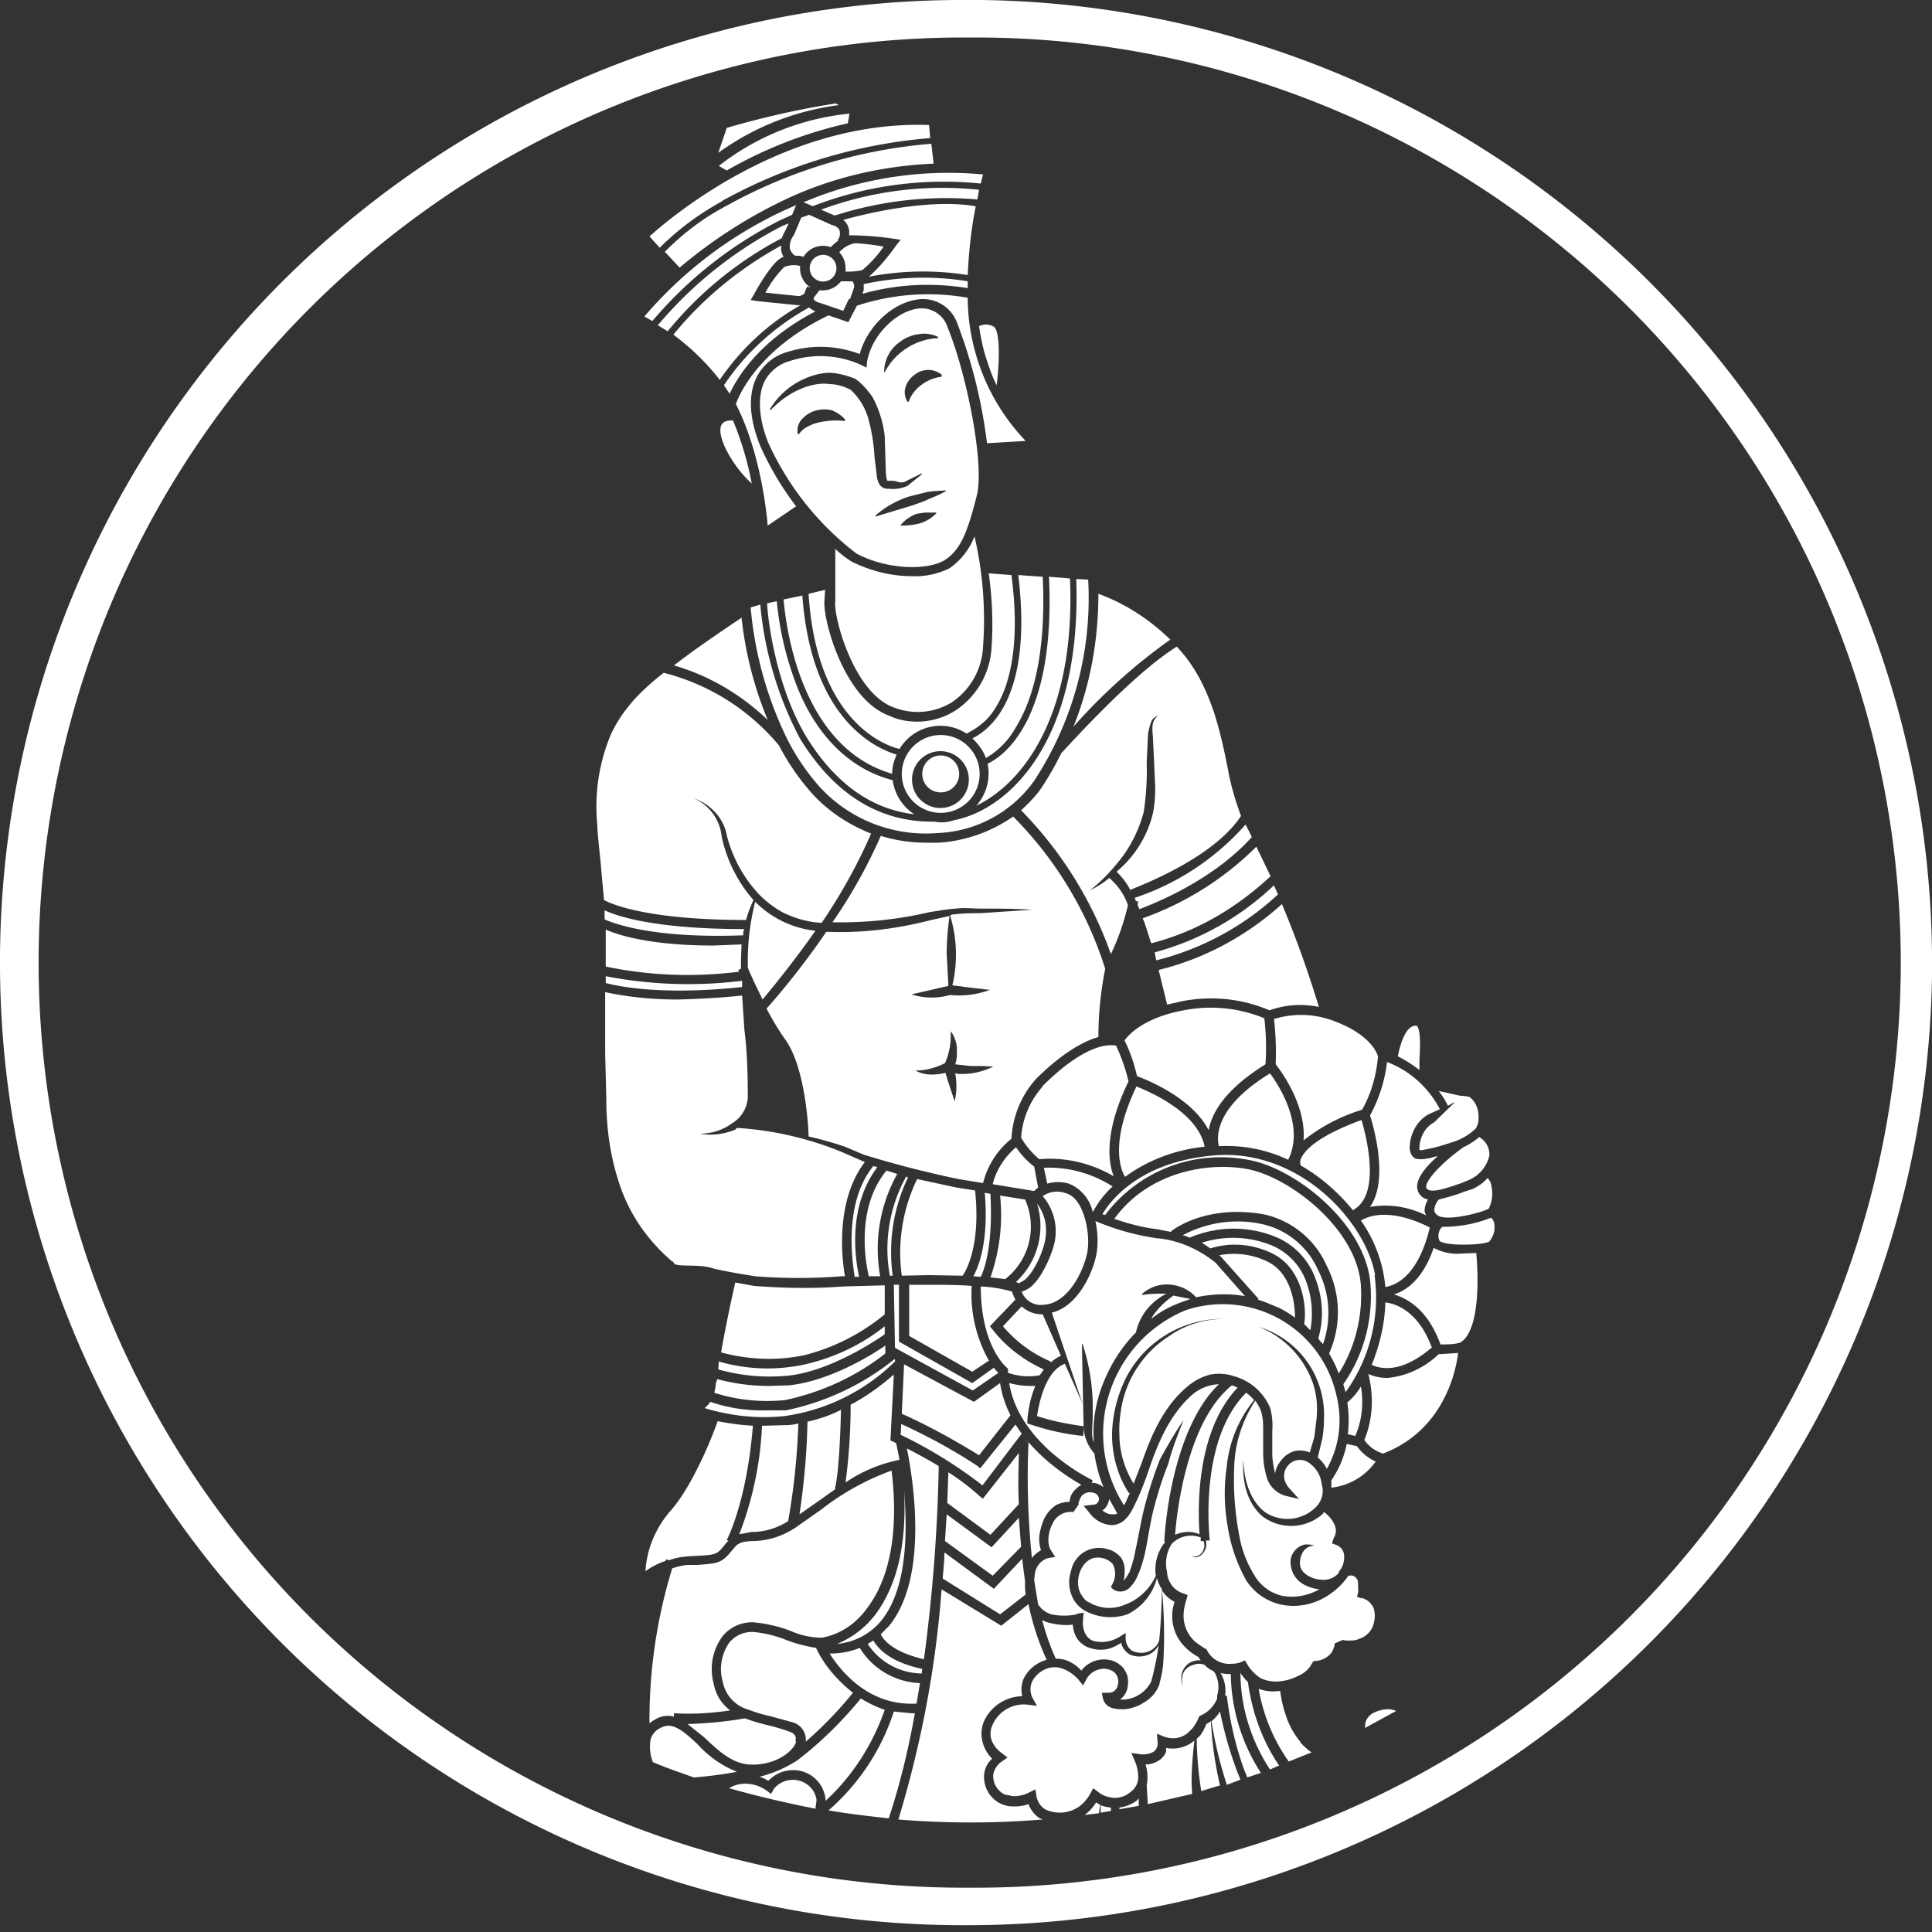 <svg xmlns="http://www.w3.org/2000/svg" fill="none" viewBox="0 0 34 34"><rect x="0" y="0" width="34" height="34" fill="#333333" stroke="none"/><path fill="#fff" d="M17.06 33.88h-.22A16.94 16.94 0 1117.04 0h.24A16.96 16.96 0 0134 17.16a16.96 16.96 0 01-16.94 16.72zm0-33.22a16.28 16.28 0 00-.2 32.56h.2A16.28 16.28 0 0017.28.66h-.21z"/><path fill="#fff" d="M17.78 24.9a1.83 1.83 0 01-.18-.56l-.46.33-1.23-.66-.04.87c.47.21.92.46 1.36.73l.55-.7zM16.35 22.44l.59.01c.07-.1.32-.54.22-1.5l-.32-.05-.7-.15a2.97 2.97 0 00-.27 1.7l.48-.01zM17.4 23.94a2.4 2.4 0 01-.3-1.31c-.25-.02-.5-.02-.75-.02H16v.9l1.11.63.3-.2zM18.04 27.83a9.95 9.95 0 01-.05-.4l-.5.53-.87-.64c0 .16-.02.31-.03.46l1.01.63.45-.35a1.1 1.1 0 01-.01-.23zM20 19.12c-.45.94-.3 1.43-.2 1.59.41-.3.9-.48 1.4-.53-.12-.6-.95-.96-1.2-1.06zM17.3 26.38l-.07-.06a4.16 4.16 0 00-.54-.41l-.02.54.76.56.5-.54c-.02-.39 0-.71 0-.9l-.63.8z"/><path fill="#fff" d="M16.63 27.12l.84.61.5-.51-.04-.51-.48.52-.79-.58-.03.47zM17.71 24.06l.03.03v.07c.18.06.37.08.56.04l.07-.1c-.35-.16-.67-.4-.9-.7l-.05-.06.45-.47a.65.65 0 01-.06-.14 2.3 2.3 0 00-.55-.09c0 1.05.45 1.42.45 1.42zM17.26 22.47c.05-.1.22-.52.17-1.46l-.1-.02c.07.81-.09 1.27-.2 1.47l.13.01zM19.13 22.06c.07-.3-.04-.97-.37-1.06a.44.44 0 00-.41.05.95.95 0 01.18.92c-.05.16-.12.31-.21.46a1 1 0 01-.16.2.48.48 0 01-.18.1.36.36 0 00.4.23c.41-.03.68-.57.75-.9zM17.98 25.23l-.11-.16-.62.77-.06-.05c-.43-.28-.87-.52-1.33-.73l-.01.19c.5.24.99.54 1.44.89l.69-.91z"/><path fill="#fff" d="M17.52 22.49l.17.02a1.17 1.17 0 00.35-1.4l-.44-.07a3.3 3.3 0 01-.17 1.44l.09.01zM18.37 20.55l.06.28a.68.68 0 01.38 0 .7.7 0 01.42.5l.02-.03c.08-.15.2-.3.33-.42a2.08 2.08 0 00-1.2-.33zM17.88 20.19c-.2.17-.35.4-.41.65l.73.12a.39.39 0 01.07-.06l-.07-.37c-.13-.1-.23-.21-.32-.34z"/><path fill="#fff" d="M17.88 22.56l.04.02s.03 0 .05-.02a.37.37 0 00.08-.05c.05-.05.1-.11.14-.18.08-.13.14-.27.18-.41a.9.9 0 00.02-.44.8.8 0 00-.14-.3 1.34 1.34 0 01-.37 1.38zM18.67 23.86l-.32-.73a.52.52 0 01-.37-.14l-.33.35c.23.27.51.48.84.62v.02a.6.6 0 01.18-.12zM23.51 26.94a.32.32 0 00-.03-.12.55.55 0 00-.18-.21l-.03.04a.84.84 0 01-1.06.03c-.29-.26-.35-.65-.33-1 .01.35.11.72.38.93a.71.71 0 00.9-.09.4.4 0 00.1-.4.52.52 0 00-.23-.38.27.27 0 00-.37.06.26.26 0 00-.06.2c0 .06.04.13.08.18l.18.2-.25-.06a.48.48 0 01-.32-.33 1.54 1.54 0 01-.06-.4v-.4c0-.12 0-.24-.04-.36a.7.7 0 00-.1-.18c-.23.35-.36.76-.37 1.17-.02.44.02.88.11 1.31.05.21.13.41.25.6.1.17.27.3.47.35.23.05.47 0 .67-.11a.75.75 0 01-.3-.1.44.44 0 01-.2-.3.32.32 0 01.25-.39c.05 0 .11 0 .16.02a.24.24 0 00-.21.13.37.37 0 00-.04.22c.02.14.2.24.37.25a.35.35 0 00.31-.12v-.02a.4.4 0 00.06-.09.4.4 0 00.03-.23.21.21 0 00-.13-.15l-.08-.03.03-.09a.29.29 0 00.04-.13z"/><path fill="#fff" d="M23.52 24.56a2.05 2.05 0 00-2.66-1.5 2.35 2.35 0 00-1.08 3.43l.02-.03.09-.2-.02.02c-.2-.3-.3-.67-.3-1.04a2.35 2.35 0 01.26-1.02 1.92 1.92 0 011.73-1.01c-.35 0-.7.1-.98.3a1.88 1.88 0 00-.84 1.23c-.03.17-.05.34-.04.51 0 .3.09.6.25.86l.14-.36c.17-.49.39-1.01.82-1.36a.98.98 0 01.39-.2.84.84 0 01.42.03.97.97 0 01.63.55c.04.14.05.28.04.42v.39c0 .11.02.23.05.35a.43.43 0 01.1-.22.44.44 0 01.27-.18c.08-.01.16 0 .24.03l.08-.27.04-.33c.02-.22 0-.45-.08-.66a1.65 1.65 0 00-.94-.95 1.62 1.62 0 011.15 1.62c0 .12-.01.23-.03.35l-.08.33a.6.6 0 01.16.2c.22-.39.28-.85.17-1.29zM21.45 20.17c.42-.02.84.06 1.22.24.3-.6-.17-1.32-.32-1.52-1.08.66-.91 1.23-.9 1.28zM16.04 30.15l-.31-.03a3.88 3.88 0 01-1.15 1.74c.35.06.7.1 1.06.14.2-.6.35-1.23.46-1.85h-.06zM18.1 31.75a.76.76 0 01-.28.04.5.5 0 01-.37-.17.52.52 0 01-.13-.4c.01-.1.06-.2.14-.27a.64.64 0 01-.17-.3.56.56 0 01.07-.44.76.76 0 01.63-.36.49.49 0 01.03-.32.64.64 0 01.4-.32 4.46 4.46 0 01-.32-.98l-.48.38-1.05-.64c-.1 1.37-.36 2.73-.76 4.05a15.4 15.4 0 002.54 0L18.3 32a.5.5 0 01-.2-.25zM23.88 25.45l-.18-.04a1.7 1.7 0 01-.27.64.2.2 0 010 .03v.1a1.1 1.1 0 00.78-.46.79.79 0 01-.33-.27zM25.32 23.83c-.25.24-.57.39-.91.42a.85.85 0 01-.33-.07c.1.39.08.8-.07 1.16.08.12.2.2.33.24 1.05-.4 1.28-1.42 1.32-1.77l-.3.02h-.04zM25.9 20.93l-.13.04c-.14.06-.3.1-.45.14a.32.32 0 00-.08.19.12.12 0 00.05.08c.14.13.79-.04.91-.11a.6.6 0 00.05-.38.28.28 0 00-.07-.16.75.75 0 01-.28.2zM25.73 22.06a.87.87 0 01-.5-.1c-.1.3-.31.7-.7.82.24.07.6.27.82.88.11 0 .23 0 .34-.03l.02-.01c.33-.22.31-1.13.27-1.57l-.25.01zM15.37 28.87l-.1.06a1.15 1.15 0 00.95.52l.01-.08c-.57-.12-.78-.36-.86-.5zM17.57 24.16a.8.8 0 01-.08-.09l-.38.27-1.29-.73v-1h-.09l.02 1.11 1.37.75.45-.31zM18.35 19.12a1.5 1.5 0 00-.38.9c.08.14.19.27.32.38.46-.04.91.07 1.31.3-.1-.25-.17-.78.26-1.67a3.22 3.22 0 00-.22-.63c-.32-.05-.78.2-1.3.72z"/><path fill="#fff" d="M20.83 17.78c-.7.13-.97.43-1.04.53.1.2.17.41.22.63.17.06.97.38 1.26.95.05-.28.26-.7 1-1.16.02-.27.01-.54-.02-.81a2.47 2.47 0 00-1.42-.14zM14.73 28.93a1.14 1.14 0 00.78-.41c.46-.57.46-1.57.4-2.3.05.95-.12 1.68-.51 2.2-.17.22-.4.4-.67.51zM13.55 30.2l.4.11a.32.32 0 01.23.34c.3-.26.58-.55.83-.86-.25-.2-.47-.44-.62-.73l-.03-.06a2.67 2.67 0 01-.5-.13c-.19-.08-.4-.13-.6-.15a.52.52 0 00-.42.18.81.81 0 00-.12.7.63.63 0 00.4.47c.14.05.28.1.43.13zM15.13 29c-.17.07-.35.1-.53.1.18.28.67.93 1.53.88l.06-.36a1.3 1.3 0 01-1.06-.62z"/><path fill="#fff" d="M14.03 30.98c-.2.13-.43.23-.67.29.06.01.11.04.16.07.1-.1.21-.16.34-.18a.57.57 0 01.67.53c.48-.44.83-1 1.04-1.6-.15-.05-.29-.12-.42-.2-.33.4-.7.77-1.12 1.09zM26.24 21.43a2.28 2.28 0 01-.86.16.22.22 0 00-.05.24c.06.1.75.09.88.02.06-.08.1-.17.09-.28a.18.18 0 00-.06-.14zM15.04 22.47h.08c-.07-.31-.21-1.23.32-1.93l-.07-.02c-.54.66-.36 1.73-.33 1.95zM13.29 15.87a4.28 4.28 0 00-.13 1.03v.12c0 .03.12.28.26.57.15-.18.53-.64.93-1.21a1.76 1.76 0 01-1.06-.51z"/><path fill="#fff" d="M15.6 20.6c-.54.66-.37 1.61-.31 1.86h.2a2.7 2.7 0 01.3-1.8l-.19-.06z"/><path fill="#fff" d="M15.95 20.7c-.3.54-.4 1.16-.29 1.75h.05c-.08-.59.01-1.19.27-1.73l-.03-.01zM25.16 21.6c-.7-.35-1.08-.2-1.21-.12a2.4 2.4 0 01.43 1.17c.54-.1.73-.83.78-1.04zM14.23 20c.22.05.43.11.64.18l.33.14a18.11 18.11 0 001.67.43l.43.07c.08-.31.25-.58.5-.78.02-.39.17-.76.43-1.05.3-.3.71-.63 1.1-.74 0-.4.04-.8.12-1.2a6.62 6.62 0 00-1.62-2.68c-.39.27-.84.43-1.31.46h-.22c-.27 0-.54-.04-.8-.12a8.93 8.93 0 01-.85 1.52 6.9 6.9 0 001.72-.18c.14-.02.29-.05.45-.06.15-.02.3 0 .44 0 .3 0 .6 0 .9.02l-.9.06c-.14 0-.3 0-.44.02-.03 0-.06 0-.1.02a2.34 2.34 0 01.04 1.23l.31.04.35.04a1.53 1.53 0 01-.7.09 1.18 1.18 0 01-.68-.01l.65-.15-.01-.2-.02-.36c0-.22.02-.45.05-.67l-.32.07c-.58.15-1.18.23-1.78.21h-.07c-.32.47-.67.92-1.05 1.35.1.19.2.36.32.53.37.5.42 1.61.42 1.72zm2.4-1.29c.08-.18.11-.37.1-.56.04.04.06.1.08.15.02.05.03.11.03.17 0 .09 0 .18-.03.26l.09.01.18.02h.2l.2.01a1.25 1.25 0 01-.6.13l-.07-.01a1.17 1.17 0 01-.01.49l-.1-.3a4.18 4.18 0 01-.06-.2.98.98 0 01-.22.03.6.6 0 01-.31-.07c.18 0 .36-.05.52-.13zM15.77 25.4l-.05-.03-.05-.02.06-1.16c-.23.2-.49.39-.76.53 0 .46-.03.92-.09 1.37.29-.2.61-.33.95-.4l-.06-.3zM15.64 28.62l-.14.14c.04.09.2.31.76.44.15-1.12.24-2.26.26-3.4a9.52 9.52 0 00-.56-.31c.1.5.4 2.26-.32 3.13zM25.2 23.72c-.25-.68-.67-.78-.82-.8-.01.38-.1.75-.24 1.1.45.2.92-.19 1.05-.3zM22.89 30.66a1.4 1.4 0 01-.27-.5 1.98 1.98 0 01-.09-.4.2.2 0 00-.03 0 .74.74 0 01-.35-.04c.08.46.26.9.53 1.28l.4-.16a1.32 1.32 0 01-.2-.18zM24.18 30.14a.28.28 0 00-.15.17l-.01.1.55-.3a.37.37 0 00-.15-.03.56.56 0 00-.24.06zM21.96 29.6a.78.78 0 01-.13-.16c0 .6.19 1.2.52 1.7l.16-.07c-.3-.44-.48-.95-.55-1.48zM21.33 29.4a.53.53 0 01-.13-.1.26.26 0 00-.2 0 .27.27 0 00-.18.15.4.4 0 000 .24.41.41 0 01-.02-.25.32.32 0 01.18-.2c.04-.01.1-.03.15-.02a.63.63 0 01-.04-.06.96.96 0 01-.23-.17.76.76 0 01-.23-.58c0-.08.02-.15.04-.22a.57.57 0 01-.22-.2 8.45 8.45 0 01.02 1.3c-.01.12-.04.24-.07.36a.6.6 0 01-.25.3.76.76 0 01-.37.13c-.06 0-.13 0-.2-.02a.23.23 0 01-.17-.17l-.02-.1h.11a.16.16 0 00.17-.13.22.22 0 00-.06-.23.3.3 0 00-.27-.05.35.35 0 00-.22.17l-.06.11-.08-.1a.69.69 0 00-.27-.19.4.4 0 00-.3 0 .48.48 0 00-.24.21.34.34 0 000 .3l.08.14-.16-.02a.6.6 0 00-.65.43.39.39 0 000 .16c.03.11.1.2.2.27l.09.07-.1.07a.35.35 0 00-.15.23.36.36 0 00.2.35l.15.03c.1 0 .2-.02.29-.07l.1-.05.02.12a.35.35 0 00.15.23.6.6 0 00.59-.04.7.7 0 00.21-.24l.05-.09.08.06c.08.07.18.1.29.11.1 0 .2-.03.28-.1a.32.32 0 00.14-.24.7.7 0 00-.06-.31l-.06-.14.15.02a.4.4 0 00.24-.04.19.19 0 00.07-.19l-.01-.13.12.05a.5.5 0 00.19.03.4.4 0 00.17-.05c.06-.03.1-.08.15-.13a.87.87 0 00.1-.17l.01-.03.03-.02a.55.55 0 00.29-.3v-.05a.53.53 0 00-.04-.4.31.31 0 00-.05-.05zM12.28 30.7c-.21-.2-.37-.33-.52-.33-.05 0-.1.02-.14.04a.32.32 0 00-.17.2.73.73 0 00.04.4c.23.1.47.18.72.27.25-.02.5-.05.76-.1-.26-.1-.5-.27-.69-.48zM14 30.64c0-.03.04-.12-.12-.17a3.31 3.31 0 00-.37-.11 3.13 3.13 0 01-.4-.12c-.34.06-.68.09-1.01.1l.3.24c.22.21.46.44.76.47.44.04.8-.21.85-.4z"/><path fill="#fff" d="M19.29 31.72a.85.85 0 01-.2.22l.25-.03.02-.15a.6.6 0 01-.07-.04zM23.96 28.13l-.08-.03.02-.07a.9.9 0 000-.13c0-.04 0-.08-.02-.11a.14.14 0 00-.07-.06.24.24 0 00-.08 0 1.26 1.26 0 01-.51.43c-.22.1-.47.13-.71.07a.98.98 0 01-.58-.42 2.86 2.86 0 01-.33-.98 3.24 3.24 0 01-.01-1.03c.04-.42.21-.83.48-1.16a.8.8 0 00-.14-.13c-.85.85-.64 2.58-.64 2.6h-.07c.05.16-.1.35-.25.28a.18.18 0 00.13-.02.17.17 0 00.08-.1.2.2 0 000-.15h-.05v-.07h-.02a.47.47 0 00-.49.12.64.64 0 00-.08.5c0 .09.04.17.09.24a.4.4 0 00.19.13l.08.03-.02.08a.92.92 0 00-.05.25.61.61 0 00.17.46c.06.06.13.1.2.15l.03.01.01.02a.44.44 0 00.43.24c.06 0 .12-.01.17-.03l.07-.03.04.07c.06.1.14.18.23.24.1.05.22.07.33.06a.9.9 0 00.34-.1c.1-.04.19-.12.24-.22l.03-.04h.04a.4.4 0 00.23-.1.26.26 0 00.07-.1.32.32 0 00.03-.11l.14-.06.05.01a.6.6 0 00.08 0c.05 0 .1 0 .16-.03a.37.37 0 00.23-.2.5.5 0 00.03-.32.31.31 0 00-.22-.2zM18.77 29.22c.1.04.19.1.26.18a.5.5 0 01.48-.19c.07.01.14.04.2.09.06.04.1.11.13.19a.5.5 0 010 .22.34.34 0 01-.13.2h-.03.1a.58.58 0 00.48-.32 4.97 4.97 0 00.13-.64.35.35 0 01-.18.17.42.42 0 01-.32 0 .32.32 0 01-.16-.21.81.81 0 01-.2.1.57.57 0 01-.32 0 .42.42 0 01-.27-.2.53.53 0 01-.06-.22c-.14.02-.28 0-.41-.03a.59.59 0 01-.13-.05c.06.23.14.46.24.68a.6.6 0 01.19.03z"/><path fill="#fff" d="M18.95 28.4l.12-.02-.01.12c-.01.08 0 .16.03.23a.26.26 0 00.16.15.6.6 0 00.49-.1l.07-.04v.08a.27.27 0 00.11.23c.09.04.18.05.27.02a.32.32 0 00.21-.2c.03-.29.04-.6.05-.9a.6.6 0 01-.09-.2.98.98 0 01-.52.64.94.94 0 01-.74-.06.55.55 0 01-.2-.19.63.63 0 01-.05-.52.5.5 0 01.63-.38c.1.02.17.07.24.14a.4.4 0 01.07.28c0 .04 0 .09-.02.13h.01c.04-.04.07-.1.1-.15.04-.12.08-.24.1-.37.06-.26.1-.54.17-.8.07-.27.16-.54.26-.8.13-.24.27-.48.42-.7-.1.25-.2.5-.27.77-.1.25-.18.5-.25.77-.07.26-.1.52-.16.8-.03.13-.07.27-.13.4a.6.6 0 01-.13.2.23.23 0 01-.3.04l-.04-.04.03-.06a.37.37 0 000-.35.36.36 0 00-.34-.1c-.24.07-.35.45-.2.66.03.05.07.1.13.12.06.04.13.06.2.08.13.03.27.02.4-.03a.97.97 0 00.57-.52.77.77 0 01.17-.6h-.02c0-.08.1-1.94.96-2.77a.77.77 0 00-.45.17c-.38.32-.6.8-.77 1.3-.08.24-.18.5-.3.73a.66.66 0 01-.13.18.35.35 0 01-.23.1.52.52 0 01-.4-.22l-.1-.12.17-.02a.1.1 0 00.1-.1c0-.05-.04-.1-.1-.11a.2.2 0 00-.2.05.35.35 0 00-.05.1c-.02.03 0 .06-.01.06l-.09.13a.35.35 0 00-.37.21.69.69 0 00-.07.25c0 .07 0 .15.05.22l.07.11-.13.02a.34.34 0 00-.23.29l-.01.1.07.43.06.07a.5.5 0 00.17.1c.15.03.3.03.45 0z"/><path fill="#fff" d="M21.68 24.38c-.78.62-.97 2.2-1 2.63.13-.06.29-.07.43-.01-.03-.43-.07-1.8.67-2.58a.74.74 0 00-.1-.04zM18.32 27.28a.58.58 0 01-.03-.24c.01-.1.04-.2.08-.3.05-.11.13-.2.23-.26a.53.53 0 01.22-.05l.02-.09c.02-.05.05-.1.1-.14a.37.37 0 01.09-.07c-.35-.2-.67-.45-.93-.75-.03.68-.01 1.37.06 2.04.04-.06.1-.1.16-.14zM23.8 21.3c.51-.25.25-1.29.16-1.59-.79.29-1 .54-1.06.67a.16.16 0 00-.01.13c.35.2.66.47.92.79zM19.27 26.1c.06.01.1.04.15.07a2.45 2.45 0 01-.16-.59.75.75 0 01-.18-.37v-.09l-.02.15c-.31-.03-.62-.1-.92-.2l-.06-.02v-.07c.02-.2.06-.4.14-.59h-.1c-.12 0-.24-.02-.36-.05.18 1.1 1.45 1.7 1.47 1.71l-.02.04.06.01zM20.28 23.17l-.02.04c.16-.13.35-.23.55-.3l.14-.05-.3-.06c-.14.1-.27.22-.37.37zM19.66 26.63l-.14-.25a.3.3 0 01-.08.17.15.15 0 01-.04.03c.05.04.1.07.17.07.04 0 .07 0 .1-.02zM18.07 25.36v.01h.02l-.02-.01z"/><path fill="#fff" d="M19.28 21.5c.04.2.05.4.01.6-.08.36-.35.9-.78 1l.54 1.6-.31-.7c-.35.13-.46.72-.49.92.27.09.54.14.82.18l-.01-.42-.02-1.03h.01c.11.33.17.68.18 1.03v.26l-.01.24c0 .07 0 .14.03.2-.03-.38.04-.75.19-1.1.13-.31.32-.6.55-.83a.99.99 0 01.4-.6.6.6 0 01.14-.08c-.14-.01-.3 0-.43.02v-.02a.65.65 0 01.52-.16c.17.02.32.1.43.22.28-.06.58-.07.86-.02l-.52-.59c-.3-.24-.66-.4-1.04-.43a4.41 4.41 0 01-1.07-.3zM23.85 25.27c.12-.27.15-.58.1-.87-.06.1-.14.2-.24.28.03.19.03.38.01.56l.13.03z"/><path fill="#fff" d="M24.2 22.44c-.17-.96-1.37-2.27-2.9-2.1-1.3.13-1.79.84-1.9 1.03l.05.01a2.55 2.55 0 012.51-.97c.83.14 2.1 1.14 2.16 2.22.04.62-.13 1.23-.48 1.73l.04.14c.43-.6.61-1.33.51-2.06z"/><path fill="#fff" d="M23.95 22.64c-.05-1-1.26-1.94-2.02-2.07-.76-.13-1.76.1-2.32.88.24.08.48.15.74.18l.26.05v-.01c.02-.02.6-.48 1.63-.3a1.58 1.58 0 011.11.91 1.79 1.79 0 01.04 1.54c.06.1.12.22.17.35.29-.46.42-1 .39-1.53z"/><path fill="#fff" d="M22.52 23.02c.09.05.18.1.27.17 0-.24-.06-.8-.51-1a1.35 1.35 0 00-.82-.1l.03.03.66.74-.02.01c.14.04.26.1.39.15z"/><path fill="#fff" d="M23.28 23.66a1.64 1.64 0 00-.08-1.3 1.41 1.41 0 00-1-.82c-.47-.1-.96-.03-1.39.2.04 0 .09.03.13.04a1.96 1.96 0 011.54 0 1.26 1.26 0 01.68.75c.12.33.14.68.04 1.02.01.03.05.07.08.1z"/><path fill="#fff" d="M23.06 23.41c.05-.27.03-.56-.06-.82a1.11 1.11 0 00-.59-.66 1.8 1.8 0 00-1.26-.06l.15.1c.35-.11.72-.08 1.05.07.6.26.65 1.02.6 1.26l.11.11zM17.15 9.44c-.09.23-.24.42-.44.56-.2.1-.43.15-.66.14-.36 0-.72-.09-1.05-.25a1.7 1.7 0 01-.3-.23v.92c-.04.24.31 1.61 1.03 1.87a1.15 1.15 0 001.02-.09 1.25 1.25 0 00.55-.98 6.5 6.5 0 00-.15-1.94zM13.26 15.84a2.48 2.48 0 01-.56-1.12.82.82 0 00-.49-.67c.15.05.28.14.38.25a.8.8 0 01.2.4 2.37 2.37 0 00.55 1.02c.13.14.28.25.44.34.21.1.44.17.68.18.34-.5.63-1.02.87-1.57-.4-.16-.77-.4-1.06-.73-.22-.25-.41-.53-.56-.82a3.88 3.88 0 00-2.03-1.28c-.18.14-.35.29-.5.45-.18.2-.33.41-.44.66-.2.49-.28 1.02-.23 1.55.01.27.05.52.07.8l.05.54c.17.09.82.35 2.5.35.03-.12.08-.24.13-.35zM11.57 5.72l.18.11a6.46 6.46 0 012.01-1.64.58.58 0 01.06-.13l.06-.13-.1.04a7.1 7.1 0 00-2.2 1.75z"/><path fill="#fff" d="M16.8 14.43a.64.64 0 01-.35.03h-.05c-.95 0-1.73-.5-2.32-1.46a6.22 6.22 0 01-.7-2.36l-.17.05c.07.8.29 1.6.65 2.33a4 4 0 00.54.8 2.53 2.53 0 002.1.84 2.19 2.19 0 001.7-.92 5.86 5.86 0 00.95-3.54l-.21-.01c.1 2.82-1.16 4.04-2.13 4.24z"/><path fill="#fff" d="M13.5 10.62c.01.26.15 1.44.68 2.33.5.82 1.14 1.29 1.91 1.38a.85.85 0 01-.38-.6c-.78-.2-1.4-.83-1.74-1.8a5.59 5.59 0 01-.3-1.35l-.18.04zM13.1 16.35c-1.49 0-2.18-.2-2.46-.33v.16c.16.07.85.34 2.44.28 0-.04 0-.08.02-.11zM12.56 16.64c-1.1 0-1.67-.18-1.9-.28v.65c.77.16 1.56.19 2.35.09l-.02-.03.05-.02v-.15l.01-.28-.49.02zM11.84 22.2l.03.04c.06.06.44 0 .67.08.25.06.5.1.75.14.5.04 1.02.04 1.52 0h.06c-.05-.28-.18-1.32.35-2.01l-.07-.03-.32-.14a5.8 5.8 0 00-1.85-.43c-.02 0-.03.02-.04.03-.2.08-.41.11-.62.07.2 0 .4-.06.56-.18a.57.57 0 00.28-.45c0-.4-.01-.8-.06-1.2l-.04-.6c-.38.04-.75.06-1.13.07-.43 0-.86-.04-1.28-.13v1.07l.02.82c0 .54.08 1.07.26 1.57s.5.94.9 1.28zM10.66 17.18v.12c.23.06 1 .22 2.4.07v-.11a7.65 7.65 0 01-2.4-.08zM12.68 7.54c-.03.2.21.66.55.97a5.66 5.66 0 00-.33-1.11c-.06 0-.11 0-.16.03a.14.14 0 00-.06.1z"/><path fill="#fff" d="M15.7 13.62c0-.12.03-.23.08-.34-.34-.1-1.5-.59-1.66-2.8l-.33.07c.04.47.3 2.61 1.92 3.07zM12.67 6.68c.37-.54.85-.99 1.42-1.31h-.06l-.7-.07-.12-.02.06-.1c.05-.1.3-.53.46-.63a.3.3 0 01.06-.03.35.35 0 01-.04-.1.4.4 0 010-.1c-.73.4-1.38.93-1.9 1.57.31.23.59.5.82.8z"/><path fill="#fff" d="M14.35 5.48a.36.36 0 01-.11-.07c-.6.33-1.12.8-1.5 1.37l.1.15c.14-.3.53-.94 1.51-1.45zM16.82 12.5c-.2.13-.44.2-.68.2-.16 0-.33-.03-.48-.1-.82-.29-1.19-1.74-1.15-2.04l.01-.18-.29.07c.14 2.24 1.34 2.67 1.6 2.73a.84.84 0 011.18-.27c.2-.1.38-.24.5-.44.23-.35.46-1.05.29-2.35l-.4-.03c.06.43.08.87.05 1.3a1.42 1.42 0 01-.63 1.11zM16.16 5.43c-.4.05-.82.48-.9.93l-.01.11-.1-.05a1.73 1.73 0 00-1.24-.07.72.72 0 00-.46.37c-.12.26-.1.65.07 1.07a5.1 5.1 0 001.55 1.95c.54.29 1.25.3 1.55.12.29-.18.41-.51.57-1.14.14-.56-.18-2.14-.51-2.95a.48.48 0 00-.52-.34zm.41 1.18v.02a.73.73 0 00-.35.14.64.64 0 00-.23.3h-.02a.31.31 0 01-.03-.27.41.41 0 01.15-.2.38.38 0 01.49 0h-.01zm-.7-.62c.1-.06.2-.1.31-.11.11-.02.23 0 .33.05v.02a1.12 1.12 0 00-.94.6h-.01a.64.64 0 01.32-.56zm-1 1.42c-.15-.02-.3-.01-.44.02a.7.7 0 00-.2.07.41.41 0 00-.17.14h-.02a.3.3 0 01.1-.29.48.48 0 01.24-.13.54.54 0 01.26 0c.09.04.17.09.23.16v.03zm.1-.55c-.12-.06-.24-.1-.37-.1-.13-.02-.26 0-.39.04-.25.08-.47.23-.65.42l-.01-.02a1.34 1.34 0 01.62-.54c.14-.06.29-.1.44-.1.16.01.3.05.45.11l.01.01c.11.08.2.19.28.3a1.88 1.88 0 01.22.7l.01.34c.01.21 0 .48.06.44.06 0 .11 0 .16.02a.2.2 0 00.12 0l.3-.15v.02l-.25.2a.6.6 0 01-.33.05.17.17 0 01-.16-.07.39.39 0 01-.05-.16l-.04-.33a3.17 3.17 0 00-.1-.64 1.1 1.1 0 00-.32-.54zm1.22 2.35c-.11.03-.23.04-.34.04v-.01a.65.65 0 01.29-.2l.14-.02h.19l.01.01a.66.66 0 01-.29.18zm.16-.43c-.1.05-.2.08-.31.12l-.63.19v-.02c.17-.15.37-.26.58-.33l.32-.08c.1-.02.22-.02.33-.03l.01.01c-.1.06-.2.1-.3.14z"/><path fill="#fff" d="M17.03 5.24a4 4 0 00-1.95.14l-.12.23-.03.06-.35-.12c-1.24.6-1.57 1.4-1.63 1.56.4.78.53 1.77.56 2.14l.5-.34a5.33 5.33 0 01-.63-1.06c-.11-.27-.27-.78-.07-1.2a.87.87 0 01.56-.46c.42-.13.86-.11 1.26.04.13-.48.57-.9 1.02-.96a.64.64 0 01.7.43c.26.68.43 1.38.52 2.1l.68-.04a3.68 3.68 0 01-1.02-2.52zM13.05 10.87c-.4.27-.8.54-1.19.84.62.18 1.18.51 1.65.96a6.56 6.56 0 01-.46-1.8zM20 31.69a.65.65 0 01-.3.12v.03l.34-.06v-.13c-.02.02-.03.04-.05.04zM19.55 31.81a.7.7 0 01-.18-.04v.13l.18-.03v-.06zM14.37 31.68a.4.4 0 00-.17-.28.43.43 0 00-.58.08l-.05.09-.08-.06a.66.66 0 00-.38-.12c-.1 0-.2.03-.28.08.5.14 1.01.26 1.52.36l.02-.15zM21.77 31.17a6.8 6.8 0 01-.3-1.05.62.62 0 01-.15.17c.06.38.15.75.27 1.12l.24-.09-.06-.15zM21.66 29.46c-.06 0-.12 0-.18-.02.07.12.1.26.08.4h.03c.05.43.15.87.3 1.29l.06.15.24-.08a3.27 3.27 0 01-.53-1.74zM20.97 31.38c0-.25.02-.5.05-.75a.7.7 0 01-.1.07.59.59 0 01-.4.06.4.4 0 010 .07.32.32 0 01-.14.16.48.48 0 01-.17.06h-.05a.76.76 0 01.02.37l.02.33.78-.18-.01-.19zM21.23 30.34a.95.95 0 01-.1.19.6.6 0 01-.07.07 6.4 6.4 0 00.08.92l.33-.1a6.4 6.4 0 01-.16-1.13.53.53 0 01-.08.05zM13.41 25.1c-.03.64-.16 1.28-.4 1.9l.22-.04c.23 0 .45-.07.64-.19.1-.56.16-1.14.18-1.72-.07.02-.15.03-.22.03l-.35.01h-.07zM15.75 23.92h-.01a4.5 4.5 0 01-1.91.9h-.33c-.34.01-.68-.04-1-.15a.51.51 0 01-.1.11c.46.14.94.19 1.41.14a3.45 3.45 0 001.94-.96v-.04z"/><path fill="#fff" d="M12.56 29.63a.97.97 0 01.16-.84.67.67 0 01.54-.24c.22.02.44.07.65.15.18.08.36.12.56.12.32-.06.6-.25.79-.52.4-.52.56-1.36.43-2.42-.44.16-.86.39-1.23.68l-.47.33c-.23.15-.49.23-.76.23-.15.01-.23.02-.31.12-.22.27-.25.27-.65.3h-.17c-.1.01-.18.03-.27.06a9.06 9.06 0 00-.4 2.73.43.43 0 01.1-.07.42.42 0 01.33-.05v-.06c.33.02.66 0 .99-.05a.75.75 0 01-.29-.47zM12.64 24.1c.4.11.8.15 1.22.11.72-.07 1.53-.6 1.71-.73v-.14c-.4.32-.88.55-1.4.67a3.07 3.07 0 01-1.52-.05l-.01.14z"/><path fill="#fff" d="M12.6 24.32a1 1 0 01-.03.19c.4.13.82.17 1.24.13a4.3 4.3 0 001.77-.82v-.14c-.29.2-1.01.63-1.7.7l-.33.01a3.5 3.5 0 01-.93-.12l-.01.05zM11.73 27.44l.04.02c.1-.04.21-.06.33-.07l.17-.01c.35-.02.35-.02.52-.24l.03-.02-.03-.02s.35-.65.46-2.01c-.21-.01-.42-.04-.62-.08-.1.29-.46 1.18-.85 1.6-.25.3-.4.66-.42 1.04.11-.08.23-.14.35-.18l.02-.03zM14.21 25.02c-.01.55-.06 1.09-.14 1.63l.3-.21.34-.24h-.02s.08-.18.11-1.39c-.19.1-.38.16-.59.21zM13.27 22.63l-.33-.06c-.05.21-.17.77-.25 1.23.48.13.98.15 1.46.05.52-.13 1.01-.38 1.42-.72v-.51l-.74.02c-.52.04-1.04.03-1.56-.01zM13.74 3.87l.2-.09.07-.17-.16.07a7.23 7.23 0 00-2.51 1.89l.14.08a7.18 7.18 0 012.26-1.78zM17.37 6.35c.05.15.1.3.17.43.06-.49.05-.97-.05-1.03a.27.27 0 00-.26-.01c.03.2.07.41.14.61zM17.11 12.99c.1.1.19.21.24.35.22-.13.4-.31.52-.53.26-.41.55-1.2.48-2.66l-.43-.03c.26 2.15-.5 2.72-.8 2.87zM17.23 3.34c-.94-.1-1.89.02-2.78.35l.23.1h.02a6.4 6.4 0 012.5-.28l.03-.17zM14.1 3.83l-.13.31a.32.32 0 00-.07.24c.02.05.05.09.09.12.05 0 .1 0 .15.02a.4.4 0 01.48-.17.87.87 0 01.14-.12h-.02a.2.2 0 00.03-.19.2.2 0 00-.13-.08l-.4-.18-.14.05zM15.03 5.06a.14.14 0 00-.03-.11h-.2a.4.4 0 01-.32.16h-.06l-.1.13v.02c0 .03.06.06.14.08l.38.13.1-.21h.02l.07-.2zM13.47 5.15l.58.06c.04 0 .08-.02.11-.05a.38.38 0 01.05-.12l.04.02v-.01a.4.4 0 01-.17-.33v-.04a.45.45 0 00-.28.02c-.13.13-.24.28-.33.45zM20.54 17.68l.26-.06c.52-.1 1.05-.05 1.54.16.28-.1.58-.12.87-.06a18.8 18.8 0 00-.65-1.81c-.62.56-1.36.96-2.17 1.16l.15.61z"/><path fill="#fff" d="M20.35 16.9c.8-.2 1.54-.6 2.14-1.16l-.07-.16c-.6.57-1.32.97-2.1 1.18l.03.15zM18.68 13.25c-.1.2-.21.4-.33.58-.1.16-.24.3-.38.43a6.9 6.9 0 011.58 2.53c.13-.27.23-.56.3-.86a1.09 1.09 0 00-.33-.48c-.1.09-.22.16-.34.22.23-.18.43-.4.6-.63.16-.23.28-.49.35-.76.04-.29.06-.57.05-.86l.02-.44c0-.08.02-.15.04-.22a.3.3 0 01.05-.11.28.28 0 01.1-.06c-.14.09-.11.25-.1.39l.02.44.02.44c0 .15-.01.3-.04.45a1.92 1.92 0 01-.64 1.03c.1.1.18.2.24.32.3-.12 1.48-.59 1.95-1.3-.1-.27-.18-.54-.23-.82-.12-.6-.27-1.33-.7-1.92a3.02 3.02 0 00-.2-.24c-.81.5-2.01 1.86-2.03 1.87zM15.87 13.62a.68.68 0 101.37 0 .68.68 0 00-1.37 0zm1.17 0a.5.5 0 11-.98 0 .5.5 0 01.98 0z"/><path fill="#fff" d="M20.11 16.16c.06.14.1.3.15.44.79-.2 1.5-.62 2.1-1.18l-.25-.52a5.39 5.39 0 01-2 1.26zM19.97 15.8l.02.06h.04l-.01.06.03.08c.3-.11 1.32-.53 1.98-1.27a7.65 7.65 0 00-.11-.22 4.48 4.48 0 01-1.95 1.29zM17.38 13.44a.85.85 0 01-.2.74c.85-.41 1.75-1.63 1.65-4l-.37-.03c.12 2.52-.8 3.16-1.08 3.29zM14.72 4.72a.23.23 0 10-.47 0 .23.23 0 00.47 0zM16.23 13.62a.32.32 0 10.65 0 .32.32 0 00-.65 0zM20.6 11.26c-.37-.36-.8-.64-1.27-.81 0 .8-.14 1.6-.44 2.34a9.93 9.93 0 011.7-1.53zM12.79 3a7.65 7.65 0 012.13-.83l.03-.17a4.43 4.43 0 00-2.3.92l.14.08zM25.6 19.4l-.36.35a.5.5 0 00-.16.14.57.57 0 00-.1.35h.05l.1-.02c.16-.03.31-.08.46-.13a1 1 0 00.38-.23.31.31 0 00.05-.18.52.52 0 00-.03-.2.4.4 0 00-.11-.16c-.02-.03-.12-.03-.2-.04l-.36-.08c.06.08.12.17.16.26l.11-.06zM15.55 4.34a4.03 4.03 0 00-.5-.06.48.48 0 00-.28.16.4.4 0 01.11.28.4.4 0 010 .06c.1 0 .2 0 .3-.03.14-.12.27-.26.37-.41zM11.7 4.43l.26.28a8.56 8.56 0 011.82-1.18c.83-.4 1.73-.61 2.65-.65l-.04-.35a8.94 8.94 0 00-3.62 1.1c-.4.21-.75.48-1.07.8z"/><path fill="#fff" d="M24.11 21.24c.34-.06.69 0 .99.15a.27.27 0 01-.03-.08.4.4 0 01.06-.2l-.06-.02a.23.23 0 01-.12-.14c-.06-.18.14-.42.35-.6-.05 0-.09.02-.13.03l-.13.02h-.07l-.06-.01a.16.16 0 01-.05-.04.25.25 0 01-.05-.18.71.71 0 01.13-.38.6.6 0 01.2-.18l.2-.09c-.2-.38-.53-.68-.93-.83-.04.33-.14.65-.3.94.07.22.33 1.14 0 1.61zM12.7 3.54a9.1 9.1 0 013.67-1.11l-.02-.23c-2.54-.09-4.55 1.63-4.92 1.96l.18.2c.33-.33.7-.6 1.1-.82zM24.98 18.66c.01-.2.03-.54-.05-.61h-.03c-.18.02-.27.38-.3.54.14.07.26.15.38.24v-.17zM17.17 3.63c-.8-.14-1.9.12-2.33.24a.28.28 0 01.1.27 5.63 5.63 0 01.78.06l.13.02-.08.1c-.14.2-.3.39-.48.55a5.01 5.01 0 011.74-.03c.02-.4.06-.81.14-1.2zM17.03 5.07v-.12c-.61-.1-1.23-.08-1.83.05v.1l-.02.07c.6-.17 1.23-.2 1.85-.1z"/><path fill="#fff" d="M25.74 20.2c-.34.24-.67.58-.64.7a.07.07 0 00.04.04c.11.05.4-.06.58-.12l.12-.05a.62.62 0 00.37-.43.35.35 0 00-.18-.33c-.09.08-.19.14-.3.19h.01zM14.3 3.63c.95-.37 1.96-.5 2.96-.4l.04-.16a6.54 6.54 0 00-3.16.49l.17.07zM22.42 17.93c.03.26.04.54.03.8.08.1.54.71.49 1.34.3-.24.66-.43 1.03-.54.16-.28.25-.6.28-.93v-.01s-.08-.35-.72-.6a1.62 1.62 0 00-1.1-.06zM14.76 1.85l-.05-.03c-.65.1-1.3.25-1.92.43l-.15.44a4.62 4.62 0 012.12-.84z"/></svg>